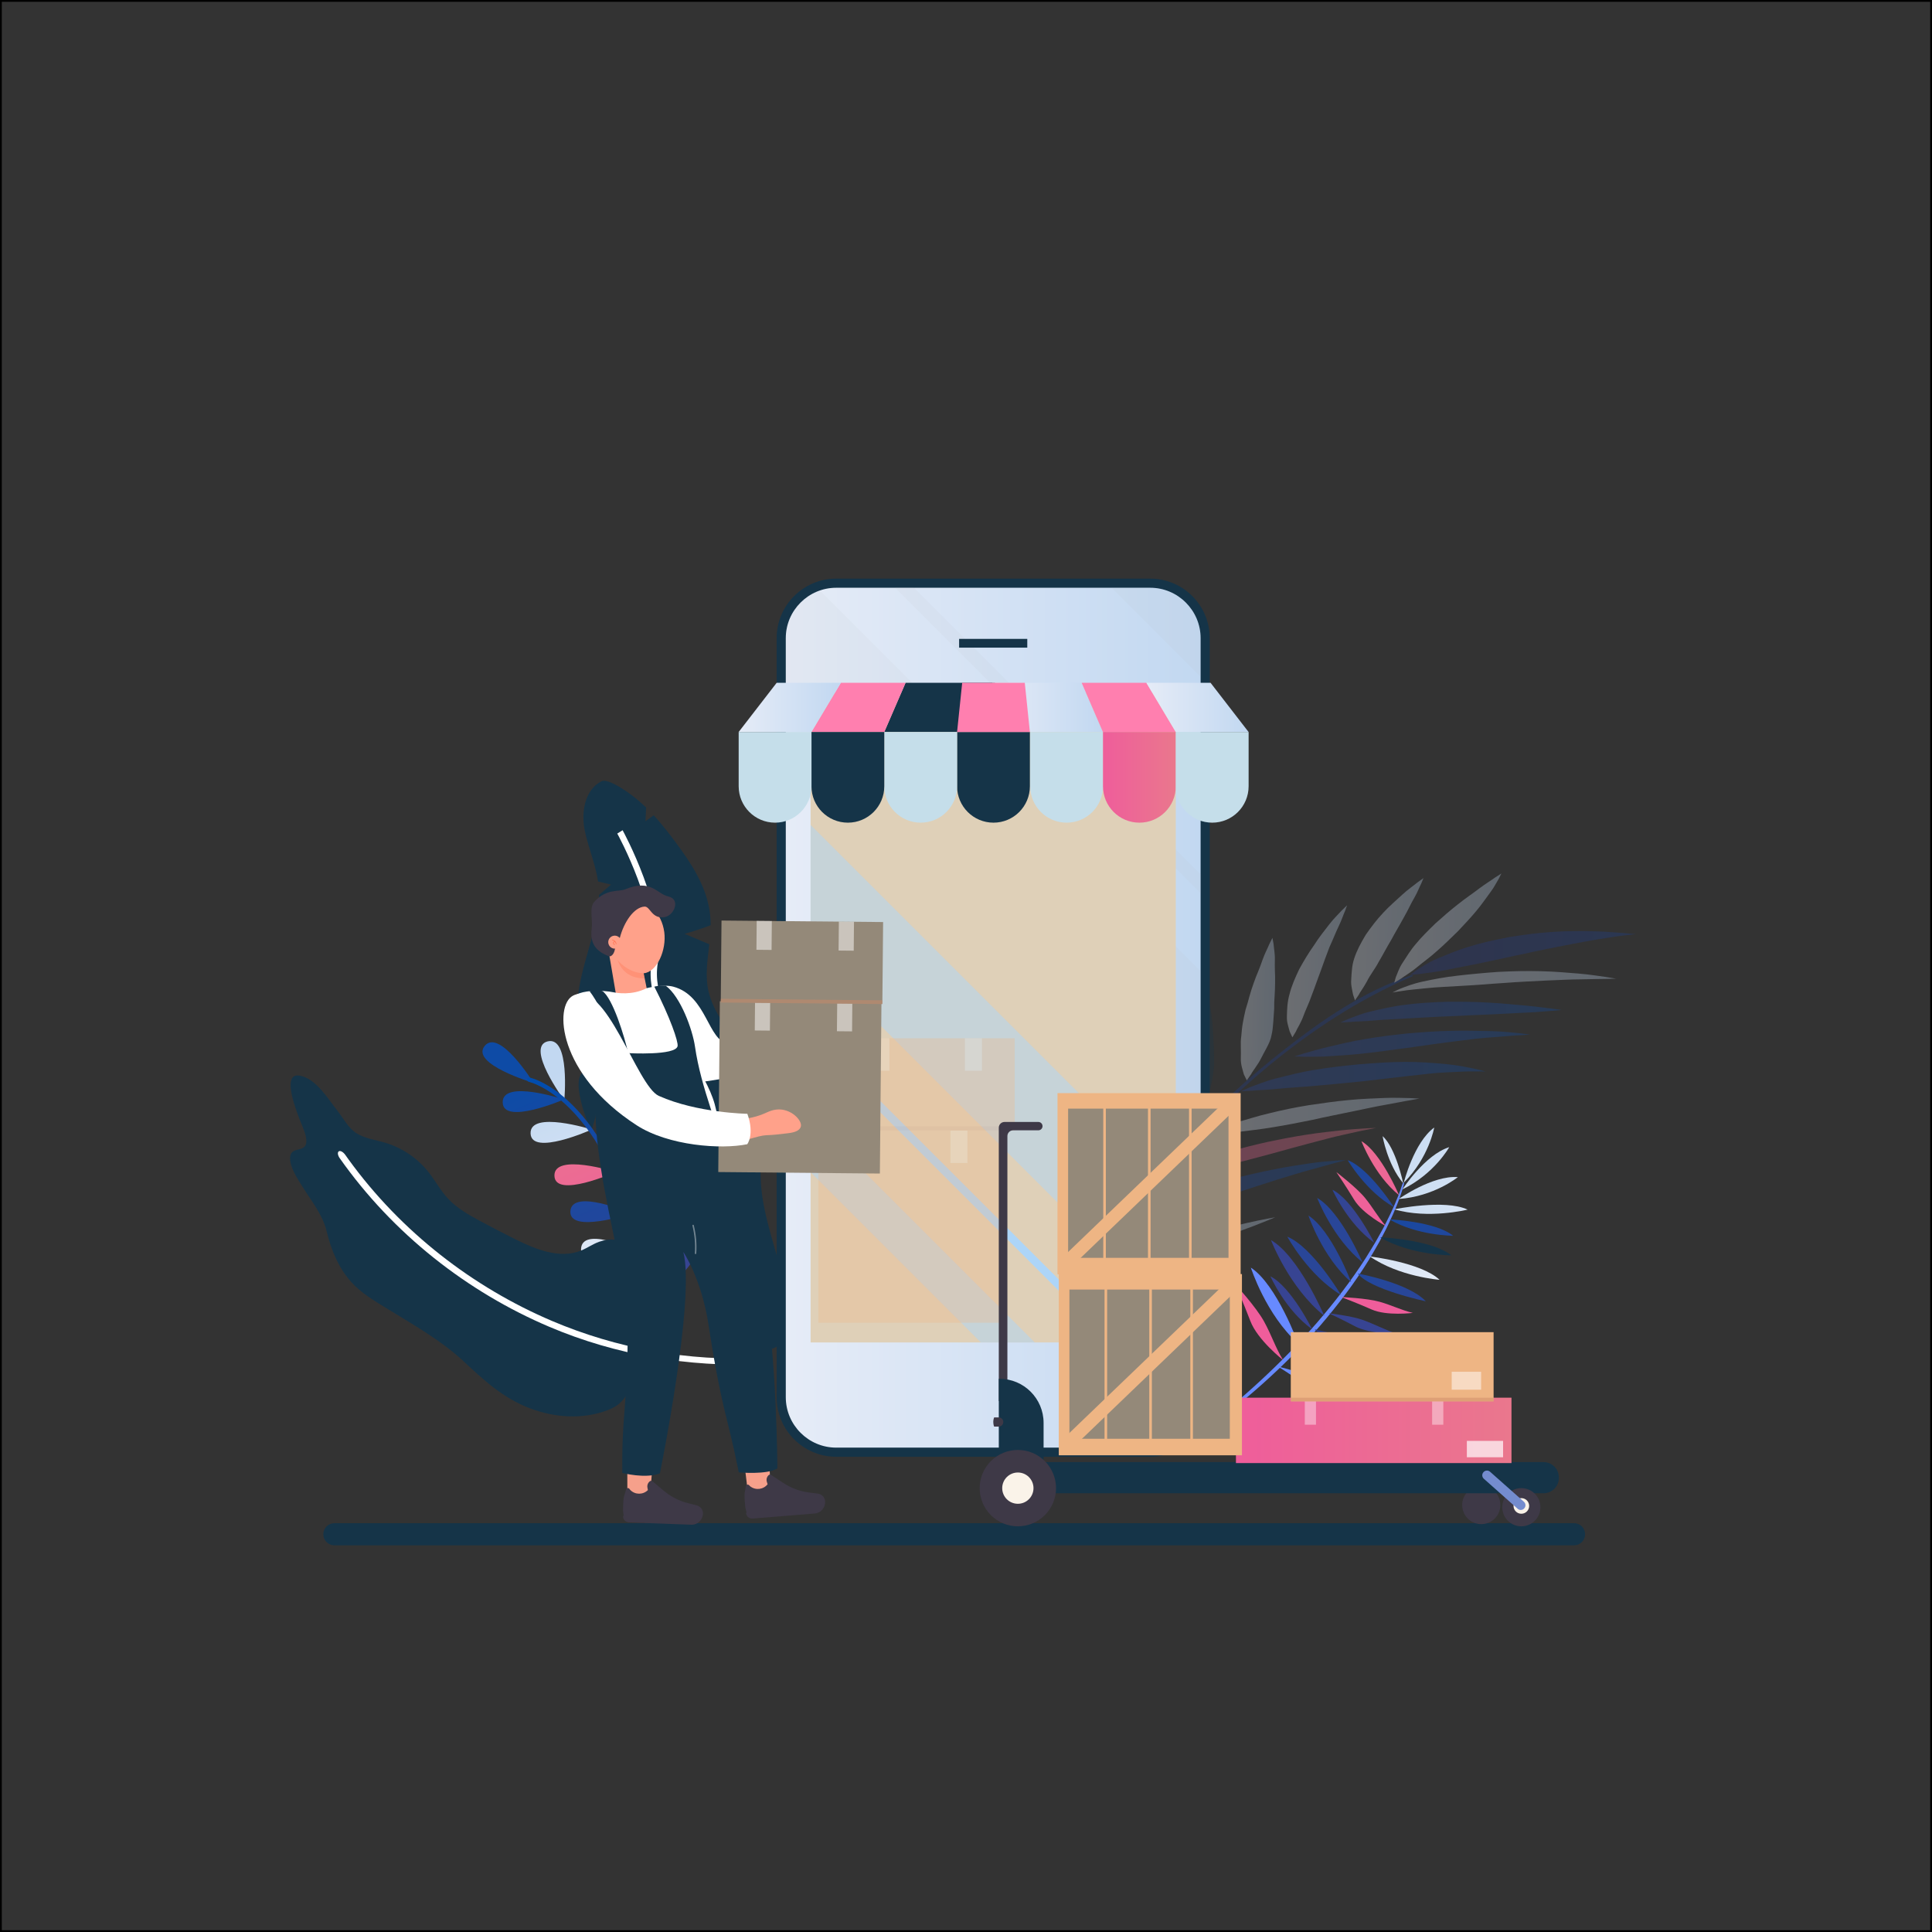 <svg width="1080" height="1080" viewBox="0 0 1080 1080" fill="none" xmlns="http://www.w3.org/2000/svg">
<rect x="0" y="0" width="1080" height="1080" fill="#333333" stroke="none"/>
<g clip-path="url(#clip0_7_2)">
<mask id="mask0_7_2" style="mask-type:luminance" maskUnits="userSpaceOnUse" x="0" y="0" width="1080" height="1080">
<path d="M1080 0H0V1080H1080V0Z" fill="white"/>
</mask>
<g mask="url(#mask0_7_2)">
<g opacity="0.32">
<path d="M788.853 545.18C760.87 554.802 739.043 570.312 718.878 585.993C698.803 601.604 680.201 618.364 664.478 636.235C634.283 670.556 609.706 709.686 589.109 750.408C584.21 760.096 579.265 769.701 575.485 779.562C572.622 787.031 570.113 797.195 563.435 802.574C560.601 804.856 563.594 808.57 566.288 806.113C571.162 801.668 573.486 795.192 575.54 789.22C578.157 781.612 581.081 774.013 584.464 766.493C593.166 747.153 603.338 727.786 614.757 708.644C640.015 666.302 671.281 626.986 709.476 595.598C732.719 576.496 758.72 559.046 789.597 545.725C790.189 545.47 789.466 544.97 788.853 545.18Z" fill="url(#paint0_linear_7_2)"/>
<path d="M914.46 522.208C914.46 522.208 912.391 522.373 908.886 522.817C905.284 523.122 900.449 523.992 894.558 524.895C891.609 525.342 888.482 525.915 885.169 526.514C881.863 527.12 878.429 527.83 874.81 528.483C867.663 529.907 859.962 531.372 852.436 533.096C844.729 534.628 837.214 536.434 829.886 537.922C822.659 539.513 815.527 540.708 809.609 541.98C803.733 543.29 798.069 543.747 794.432 544.381C790.502 544.753 788.271 545.009 788.271 545.009C788.271 545.009 789.595 543.979 791.954 542.204C794.61 540.691 797.953 538.134 803.065 536.043C805.619 534.998 808.324 533.808 811.279 532.64C814.246 531.484 817.433 530.313 820.905 529.28C827.742 527.107 835.616 525.37 843.61 523.837C851.807 522.509 860.151 521.416 868.34 520.919C872.409 520.639 876.438 520.513 880.312 520.491C882.244 520.476 884.128 520.475 885.954 520.483C887.793 520.51 889.573 520.548 891.282 520.593C894.679 520.655 897.885 520.86 900.728 521.069C903.567 521.272 906.042 521.475 908.052 521.61C912.152 521.996 914.46 522.208 914.46 522.208Z" fill="url(#paint1_linear_7_2)"/>
<path d="M903.54 547.117C903.54 547.117 901.547 547.103 898.114 547.209C894.625 547.175 889.755 547.409 883.809 547.455C877.857 547.488 871.057 547.866 863.709 548.162C856.389 548.516 848.56 548.884 840.824 549.489C836.888 549.722 833.12 550.025 829.155 550.332C825.215 550.629 821.363 550.871 817.645 551.072C810.249 551.549 803.327 551.772 797.593 552.388C791.878 552.995 786.95 553.371 783.676 553.968C781.977 554.188 780.658 554.403 779.767 554.569C778.865 554.727 778.387 554.813 778.387 554.813C778.387 554.813 778.759 554.62 779.459 554.261C780.156 553.893 781.205 553.372 782.606 552.749C785.507 551.637 789.695 549.915 795.329 548.705C800.945 547.503 807.57 546.189 814.821 545.398C818.393 544.979 822.099 544.592 825.884 544.249C829.702 543.882 833.598 543.56 837.517 543.293C845.475 542.888 853.508 542.694 861.189 542.907C868.842 543.062 876.177 543.72 882.405 544.225C888.639 544.743 893.995 545.635 897.678 546.126C901.416 546.757 903.54 547.117 903.54 547.117Z" fill="url(#paint2_linear_7_2)"/>
<path d="M872.961 564.591C872.961 564.591 871.062 564.744 867.769 565.069C866.098 565.181 864.06 565.332 861.739 565.525C859.409 565.717 856.767 565.921 853.84 566.014C847.998 566.248 841.23 566.732 833.91 567.041C826.609 567.387 818.799 567.623 811.086 568.067C803.329 568.334 795.679 568.849 788.484 569.216C781.343 569.711 774.532 569.847 768.841 570.397C765.984 570.652 763.325 570.812 760.934 570.922C758.54 571.028 756.431 571.116 754.752 571.303C751.254 571.465 749.262 571.593 749.262 571.593C749.262 571.593 750.885 570.842 753.768 569.568C755.268 569.019 757.066 568.298 759.183 567.54C761.29 566.761 763.736 565.986 766.51 565.353C772.046 564.052 778.527 562.499 785.778 561.637C792.985 560.68 800.851 560.249 808.717 560.001C816.628 559.921 824.535 560.012 832.025 560.461C839.47 560.801 846.569 561.648 852.571 562.1C855.585 562.366 858.371 562.686 860.854 562.993C863.343 563.316 865.525 563.621 867.292 563.786C870.897 564.273 872.961 564.591 872.961 564.591Z" fill="url(#paint3_linear_7_2)"/>
<path d="M855.362 578.339C855.362 578.339 853.268 578.449 849.634 578.712C845.968 578.856 840.848 579.39 834.65 579.818C831.55 580.024 828.222 580.344 824.717 580.715C821.217 581.1 817.557 581.598 813.751 582.057C806.168 583.058 798.048 584.092 789.976 585.324C781.82 586.36 773.714 587.615 765.962 588.491C762.1 588.969 758.333 589.342 754.737 589.629C751.12 589.864 747.724 590.114 744.578 590.336C743.011 590.46 741.504 590.55 740.068 590.619C738.625 590.669 737.247 590.675 735.959 590.689C733.38 590.713 731.146 590.722 729.31 590.739C725.636 590.594 723.534 590.555 723.534 590.555C723.534 590.555 725.478 589.913 728.918 588.852C730.649 588.457 732.706 587.79 735.069 587.113C736.249 586.772 737.508 586.44 738.837 586.097C740.162 585.735 741.561 585.384 743.032 585.067C745.982 584.468 749.127 583.64 752.48 582.893C755.843 582.165 759.401 581.42 763.147 580.839C770.594 579.536 778.722 578.541 786.927 577.683C795.192 576.955 803.539 576.389 811.514 576.236C815.488 576.12 819.384 576.162 823.078 576.206C826.765 576.233 830.266 576.323 833.497 576.4C839.956 576.56 845.489 577.218 849.307 577.56C853.158 578.026 855.362 578.339 855.362 578.339Z" fill="url(#paint4_linear_7_2)"/>
<path d="M830.467 599C830.467 599 829.909 598.986 828.864 598.966C827.821 598.956 826.299 598.902 824.374 598.948C820.527 598.815 815.101 599.184 808.69 599.453C802.263 599.696 794.92 600.645 787.011 601.521C779.12 602.471 770.618 603.376 762.025 604.432C753.355 605.258 744.86 606.185 736.856 606.844C728.886 607.627 721.405 607.923 715.077 608.601C708.751 609.278 703.328 609.336 699.602 609.733C695.803 609.896 693.628 610.036 693.628 610.036C693.628 610.036 695.558 609.15 698.986 607.665C702.49 606.424 707.445 604.295 713.677 602.752C719.908 601.207 727.166 599.259 735.078 598.023C742.955 596.657 751.485 595.779 759.887 594.931C768.36 594.278 776.975 593.612 785.274 593.617C793.55 593.54 801.472 594.206 808.208 594.806C814.959 595.427 820.572 596.685 824.44 597.464C826.375 597.905 827.878 598.329 828.901 598.588C829.923 598.854 830.467 599 830.467 599Z" fill="url(#paint5_linear_7_2)"/>
<path d="M793.508 614.123C793.508 614.123 793.032 614.199 792.143 614.347C791.251 614.489 789.952 614.725 788.309 615.055C784.984 615.544 780.331 616.586 774.698 617.551C769.065 618.503 762.607 619.99 755.642 621.389C748.697 622.864 741.236 624.262 733.857 625.971C726.414 627.486 718.939 628.952 711.855 630.094C704.782 631.315 698.07 631.969 692.384 632.731C690.963 632.928 689.596 633.086 688.294 633.214C686.984 633.316 685.74 633.383 684.572 633.442C682.237 633.564 680.209 633.635 678.544 633.713C675.215 633.663 673.304 633.673 673.304 633.673C673.304 633.673 675.096 632.93 678.266 631.691C679.856 631.219 681.757 630.467 683.939 629.694C685.03 629.309 686.193 628.921 687.42 628.542C688.645 628.134 689.936 627.74 691.292 627.377C696.731 625.96 702.945 623.825 709.779 622.272C716.589 620.576 723.954 619.05 731.448 617.835C738.986 616.739 746.542 615.609 753.766 614.96C760.967 614.223 767.848 614.049 773.709 613.774C779.573 613.526 784.578 613.796 788.033 613.832C789.78 613.932 791.149 614.01 792.079 614.05C793.011 614.095 793.508 614.123 793.508 614.123Z" fill="url(#paint6_linear_7_2)"/>
<path d="M769.143 630.515C769.143 630.515 767.269 630.866 764.02 631.543C760.747 632.124 756.145 633.202 750.628 634.429C745.107 635.633 738.773 637.358 731.986 639.146C725.208 640.97 717.976 642.877 710.785 644.932C703.537 646.815 696.328 648.852 689.477 650.504C682.639 652.221 676.138 653.396 670.625 654.58C669.246 654.877 667.922 655.144 666.651 655.355C665.376 655.551 664.163 655.717 663.022 655.864C661.881 656.007 660.815 656.147 659.826 656.256C658.837 656.36 657.925 656.44 657.111 656.553C653.826 656.776 651.943 656.944 651.943 656.944C651.943 656.944 653.654 656.09 656.69 654.654C658.225 654.061 660.047 653.173 662.158 652.281C663.214 651.833 664.34 651.378 665.534 650.935C666.725 650.476 667.981 650.005 669.306 649.576C674.622 647.905 680.688 645.529 687.399 643.713C694.111 641.788 701.332 639.943 708.633 638.337C715.979 636.785 723.388 635.344 730.443 634.284C737.476 633.158 744.175 632.504 749.886 631.842C755.608 631.224 760.454 630.989 763.816 630.733C767.202 630.568 769.143 630.515 769.143 630.515Z" fill="url(#paint7_linear_7_2)"/>
<path d="M752.389 648.482C752.389 648.482 750.448 648.975 747.094 649.912C743.707 650.728 738.969 652.204 733.241 653.725C727.51 655.234 720.949 657.335 713.894 659.454C706.887 661.718 699.403 664.069 691.959 666.558C684.484 668.887 676.956 671.364 669.938 673.393C662.912 675.554 656.101 677.158 650.25 678.479C644.381 679.846 639.312 680.147 635.885 680.451C634.146 680.468 632.81 680.477 631.903 680.424C631.004 680.389 630.523 680.374 630.523 680.374C630.523 680.374 631.001 680.194 631.898 679.864C632.788 679.555 634.082 679.018 635.686 678.353C638.941 677.218 643.356 674.969 648.734 672.867C654.132 670.716 660.33 667.955 667.29 665.581C674.27 663.106 681.742 660.992 689.34 658.883C696.977 656.955 704.674 655.119 712.017 653.728C719.313 652.198 726.28 651.209 732.232 650.301C738.186 649.403 743.28 649.117 746.801 648.782C750.354 648.561 752.389 648.482 752.389 648.482Z" fill="url(#paint8_linear_7_2)"/>
<path d="M712.88 680.463C712.88 680.463 711.357 681.071 708.726 682.182C707.395 682.698 705.777 683.336 703.936 684.088C702.091 684.837 700.007 685.672 697.699 686.482C693.105 688.165 687.762 690.182 681.995 692.24C676.273 694.439 670.122 696.659 663.951 698.904C660.831 699.905 657.735 701.008 654.645 701.965C653.102 702.451 651.582 702.973 650.054 703.403C648.538 703.874 647.039 704.341 645.559 704.781C639.638 706.569 633.964 707.668 629.123 708.668C626.706 709.201 624.442 709.44 622.43 709.605C620.421 709.788 618.661 709.884 617.225 710.022C614.327 710.039 612.659 710.086 612.659 710.086C612.659 710.086 614.167 709.194 616.838 707.692C618.19 707.102 619.801 706.225 621.652 705.3C622.579 704.841 623.566 704.375 624.612 703.924C625.656 703.464 626.751 702.976 627.911 702.567C632.561 700.944 637.874 698.721 643.717 697.133C645.166 696.676 646.648 696.256 648.155 695.852C649.659 695.442 651.169 694.972 652.704 694.557C655.779 693.745 658.887 692.858 662.019 692.063C668.3 690.513 674.586 688.948 680.544 687.639C686.42 686.077 692.015 684.907 696.761 683.711C699.147 683.161 701.349 682.684 703.31 682.277C705.278 681.893 707.002 681.578 708.401 681.257C711.247 680.732 712.88 680.463 712.88 680.463Z" fill="url(#paint9_linear_7_2)"/>
<path d="M839.322 488.265C839.322 488.265 838.705 489.305 837.833 491.206C837.299 492.121 836.647 493.239 835.907 494.522C835.177 495.81 834.301 497.25 833.146 498.753C830.861 501.767 828.488 505.404 825.354 509.103C822.31 512.833 818.633 516.665 815.029 520.529C811.144 524.289 807.37 528.094 803.394 531.516C799.595 534.999 795.298 538.007 792.047 540.746C788.796 543.485 785.234 545.515 783.148 547.078C780.741 548.545 779.388 549.398 779.388 549.398C779.388 549.398 779.709 548.237 780.282 546.208C781.176 544.273 781.942 541.344 784.068 538.198C786.187 535.049 788.316 531.269 791.575 527.544C794.658 523.764 798.562 519.949 802.458 516.16C806.608 512.458 810.766 508.785 815.03 505.489C819.152 502.148 823.606 499.252 826.963 496.621C830.391 494.017 833.774 492.029 835.8 490.521C838.104 489.106 839.322 488.265 839.322 488.265Z" fill="url(#paint10_linear_7_2)"/>
<path d="M795.753 490.851C795.753 490.851 795.29 491.96 794.489 493.904C793.468 495.791 792.495 498.617 790.637 501.821C788.73 505.014 787.064 508.871 784.752 512.851C782.595 516.866 780.032 521.063 777.768 525.303C775.241 529.487 773.085 533.717 770.745 537.636C768.685 541.59 765.777 545.182 764.226 548.418C763.359 550.025 762.45 551.495 761.594 552.806C760.708 554.115 759.925 555.269 759.473 556.233C758.809 557.191 758.292 557.947 757.94 558.461C757.61 558.981 757.435 559.258 757.435 559.258C757.435 559.258 757.35 558.97 757.189 558.431C757.005 557.887 756.736 557.088 756.39 556.073C756.209 555.061 755.894 553.822 755.663 552.398C755.403 550.972 755.179 549.356 755.348 547.617C755.396 546.743 755.445 545.83 755.498 544.887C755.581 543.943 755.668 542.967 755.757 541.964C755.92 539.949 756.329 537.843 757.055 535.695C758.424 531.393 760.828 526.931 763.465 522.555C766.45 518.24 769.661 514.007 773.259 510.208C776.754 506.391 780.771 503.042 783.88 500.123C787.014 497.208 790.332 494.981 792.293 493.334C794.483 491.746 795.753 490.851 795.753 490.851Z" fill="url(#paint11_linear_7_2)"/>
<path d="M753.036 506.054C753.036 506.054 752.61 507.223 751.879 509.272C750.959 511.287 750.04 514.232 748.39 517.665C746.704 521.094 745.187 525.157 743.181 529.442C741.532 533.765 739.832 538.375 738.191 542.999C736.416 547.586 734.925 552.183 733.226 556.463C731.798 560.758 729.729 564.737 728.518 568.194C728.213 569.058 727.853 569.885 727.466 570.674C727.11 571.463 726.736 572.213 726.356 572.92C725.596 574.336 724.837 575.583 724.438 576.611C723.157 578.693 722.444 579.887 722.444 579.887C722.444 579.887 721.916 578.724 720.978 576.694C720.7 575.665 720.292 574.414 719.94 572.966C719.762 572.242 719.591 571.467 719.477 570.648C719.393 569.831 719.354 568.969 719.388 568.069C719.471 564.469 719.562 560.237 720.851 555.742C721.953 551.241 724.024 546.498 726.272 541.806C728.816 537.14 731.586 532.528 734.616 528.291C737.291 524.011 740.459 520.133 743.006 516.808C745.554 513.482 748.349 510.84 750.04 508.953C751.934 507.103 753.036 506.054 753.036 506.054Z" fill="url(#paint12_linear_7_2)"/>
<path d="M711.296 524.27C711.296 524.27 711.528 525.499 711.93 527.652C712.059 529.814 712.752 532.902 712.656 536.629C712.617 538.492 712.6 540.511 712.679 542.644C712.772 544.778 712.859 547.027 712.786 549.353C712.781 551.678 712.676 554.08 712.531 556.515C712.457 557.732 712.383 558.959 712.312 560.189C712.3 561.416 712.29 562.648 712.281 563.88C712.106 566.337 711.938 568.793 711.781 571.213C711.681 572.42 711.588 573.614 711.453 574.795C711.41 575.151 711.388 575.328 711.346 575.682C711.287 576.069 711.257 576.263 711.197 576.65C711.102 577.295 710.97 577.928 710.812 578.552C710.562 579.804 710.251 581.022 709.758 582.192C709.272 583.369 708.714 584.496 708.153 585.582C707.028 587.755 705.856 589.762 704.957 591.6C703.155 595.266 700.51 598.273 699.387 600.45C698.604 601.538 697.991 602.412 697.608 603.012C697.211 603.615 697.002 603.937 697.002 603.937C697.002 603.937 696.843 603.637 696.543 603.075C696.232 602.51 695.828 601.674 695.329 600.586C694.801 598.408 693.469 595.207 693.631 591.409C693.708 589.516 693.651 587.488 693.622 585.395C693.615 584.362 693.612 583.302 693.607 582.219C693.625 581.149 693.784 580.069 693.907 578.988C694.005 577.89 694.106 576.774 694.211 575.645C694.341 574.428 694.508 573.192 694.727 571.947C695.145 569.456 695.707 566.927 696.289 564.403C696.667 563.138 697.05 561.875 697.438 560.616C697.778 559.361 698.121 558.113 698.465 556.874C699.172 554.4 699.939 551.965 700.797 549.613C701.585 547.262 702.522 544.988 703.417 542.835C704.302 540.683 705.034 538.654 705.684 536.783C706.975 533.041 708.709 529.906 709.573 527.719C710.66 525.522 711.296 524.27 711.296 524.27Z" fill="url(#paint13_linear_7_2)"/>
<path d="M672.347 546.647C672.347 546.647 672.771 547.832 673.505 549.908C674.037 552.02 675.18 555.001 675.81 558.7C676.407 562.4 677.283 566.708 677.661 571.368C678.142 576.016 678.244 580.99 678.566 585.891C678.591 587.119 678.617 588.348 678.647 589.571C678.668 590.299 678.68 590.665 678.702 591.394C678.709 592.046 678.716 592.696 678.724 593.342C678.697 595.931 678.463 598.452 678.071 600.871C677.449 605.694 675.971 610.133 675.359 613.876C674.751 617.597 673.538 620.83 673.306 623.058C672.999 624.207 672.818 625.115 672.713 625.736C672.595 626.364 672.534 626.698 672.534 626.698C672.534 626.698 672.316 626.436 671.904 625.946C671.481 625.455 670.885 624.722 670.206 623.745C669.168 621.734 667.309 618.814 666.736 615.02C666.139 611.25 665.371 606.858 665.413 602.212C665.332 599.902 665.375 597.535 665.344 595.191C665.314 593.981 665.284 592.763 665.258 591.538C665.251 590.269 665.247 588.996 665.244 587.722C665.582 582.587 666.099 577.475 666.989 572.663C667.779 567.864 669.016 563.345 669.696 559.516C670.412 555.686 671.397 552.426 671.675 550.196C672.155 547.935 672.347 546.647 672.347 546.647Z" fill="#153448"/>
<path d="M643.441 577.358C643.441 577.358 643.33 577.684 643.125 578.298C642.952 578.912 642.563 579.797 642.352 580.921C641.637 583.17 641.518 586.31 641.279 590.002C641.018 593.713 641.58 597.903 642.06 602.369C642.642 606.82 643.28 611.557 644.254 616.207C644.978 620.898 646.033 625.581 646.856 629.841C647.831 633.877 648.861 637.93 650.049 641.38C651.281 644.812 651.379 648.136 651.644 650.316C651.634 651.467 651.618 652.361 651.578 652.978C651.547 653.588 651.531 653.913 651.531 653.913C651.531 653.913 651.316 653.668 650.908 653.21C650.511 652.75 649.885 652.097 649.079 651.289C647.725 649.557 645.145 647.453 642.919 644.462C640.721 641.467 637.578 638.071 635.852 633.443C634.076 629.021 633.154 624.176 632.438 619.208C631.993 614.186 631.86 609.084 632.488 604.161C633.008 599.258 634.445 594.541 635.752 590.547C637.169 586.523 639.343 583.167 640.748 580.887C641.497 579.744 642.288 578.865 642.725 578.268C643.191 577.674 643.441 577.358 643.441 577.358Z" fill="url(#paint14_linear_7_2)"/>
<path d="M603.223 613.903C603.223 613.903 603.258 615.09 603.336 617.162C603.317 619.241 603.693 622.115 604.013 625.546C604.055 627.292 604.594 629.061 604.981 630.958C605.514 632.818 606.024 634.784 606.649 636.773C607.871 640.765 609.414 644.896 611.153 648.904C612.818 652.939 614.76 656.813 616.549 660.435C618.48 663.972 619.937 667.487 621.747 670.203C622.203 670.877 622.591 671.56 622.931 672.237C623.265 672.919 623.661 673.504 623.963 674.121C624.609 675.317 625.065 676.49 625.676 677.27C626.597 679.094 627.221 680.146 627.221 680.146C627.221 680.146 625.899 679.749 623.559 679.09C622.417 678.7 621.153 678.115 619.686 677.412C618.972 677.049 618.152 676.691 617.443 676.202C616.728 675.717 616.005 675.178 615.297 674.58C613.816 673.421 612.444 672.024 610.907 670.569C610.134 669.844 609.514 669.003 608.82 668.17C608.167 667.317 607.418 666.48 606.89 665.515C604.375 661.842 602.663 657.447 601.215 652.994C600.118 648.393 599.255 643.733 599.214 639.149C599.091 636.892 599.272 634.627 599.394 632.512C599.651 630.355 599.802 628.358 600.014 626.499C600.359 622.8 601.385 619.587 601.977 617.392C602.758 615.172 603.223 613.903 603.223 613.903Z" fill="url(#paint15_linear_7_2)"/>
<path d="M574.727 646.76C574.727 646.76 575.788 647.353 577.786 648.348C578.739 648.882 579.871 649.555 581.162 650.357C581.832 650.742 582.466 651.21 583.156 651.693C583.794 652.209 584.43 652.776 585.067 653.39C587.667 655.811 590.529 658.783 593.204 662.197C595.89 665.597 598.203 669.484 600.52 673.298C602.566 677.234 604.695 681.042 606.304 684.76C606.77 685.652 607.197 686.538 607.569 687.439C607.932 688.341 608.288 689.223 608.636 690.083C608.971 690.952 609.297 691.797 609.614 692.615C609.94 693.429 610.313 694.172 610.669 694.899C611.036 695.614 611.307 696.362 611.573 697.068C611.858 697.759 612.091 698.447 612.298 699.112C612.498 699.789 612.686 700.423 612.86 701.009C613.049 701.589 613.27 702.09 613.483 702.537C613.992 704.603 614.389 705.779 614.389 705.779C614.389 705.779 613.103 705.372 610.828 704.693C610.338 704.446 609.735 704.215 609.111 703.934C608.502 703.635 607.841 703.312 607.134 702.97C606.433 702.615 605.699 702.22 604.962 701.77C604.244 701.308 603.575 700.76 602.904 700.161C600.178 697.798 596.992 694.989 594.601 691.368C592.077 687.848 590.131 683.724 588.251 679.656C586.635 675.456 585.044 671.313 583.756 667.344C583.034 665.411 582.471 663.449 581.779 661.691C581.118 659.912 580.506 658.205 579.725 656.767C579.355 656.034 579.041 655.302 578.743 654.601C578.415 653.923 578.081 653.29 577.84 652.642C577.336 651.359 576.858 650.247 576.28 649.461C575.351 647.719 574.727 646.76 574.727 646.76Z" fill="url(#paint16_linear_7_2)"/>
</g>
<path d="M389.868 701.196C399.53 711.895 407.441 724.012 413.722 736.98C415.507 740.659 417.544 744.17 419.897 747.365C422.391 750.747 425.698 754.256 429.887 754.193C436.295 754.104 439.325 746.223 439.731 739.836C441.514 712.018 426.223 686.811 425.256 659.296C425.107 655.061 425.16 650.741 425.273 646.366L413.05 635.295L425.493 638.443C425.961 620.992 425.876 603.308 416.015 588.414L405.94 596.295C405.94 596.295 410.05 590.316 413.741 585.134C406.752 575.328 398.678 565.765 396.02 553.971C394.1 545.419 395.506 536.648 396.5 527.855L382.709 522.025C382.709 522.025 390.704 519.774 397.258 517.184C397.264 516.232 397.242 515.274 397.199 514.321C396.482 499.46 389.105 486.691 380.642 474.914C375.921 468.341 370.956 461.748 365.401 455.749C362.926 457.573 360.815 459.101 360.815 459.101L361.2 451.44C358.015 448.361 354.637 445.503 351.003 442.964C348.488 441.2 339.51 435.097 336.235 436.744C326.782 441.509 324.697 454.361 326.968 464.696C329.118 474.483 332.879 483.215 334.317 492.754L341.559 494.49L334.89 500.235C334.897 501.011 334.879 501.787 334.837 502.578C333.882 520.735 324.291 540.666 322.94 558.706C331.228 556.022 339.422 553.994 339.422 553.994L323.959 572.754C326.043 580.93 331.166 588.421 341.284 594.803C344.565 596.874 347.901 598.728 351.107 600.706L353.987 593.841L355.051 603.315C358.989 606.086 362.548 609.32 365.3 613.744C373.416 626.804 372.412 642.839 373.157 658.272C376.596 661.082 379.609 663.556 379.609 663.556L373.789 666.597C374.226 670.459 374.912 674.24 376.018 677.881C378.69 686.65 383.697 694.364 389.868 701.196Z" fill="#153448"/>
<path d="M420.125 709.649C402.781 676.856 402.398 657.772 402.06 640.936C401.897 632.866 401.744 625.243 399.533 617.266C397.025 608.223 391.28 598.834 385.197 588.893C375.181 572.521 364.825 555.591 367.706 538.393C372.62 509.064 348.289 464.502 348.035 464.099L345.061 465.972L346.549 465.036L345.058 465.966C345.303 466.368 368.988 509.469 364.239 537.812C361.14 556.306 371.847 573.805 382.2 590.727C388.149 600.452 393.77 609.637 396.146 618.205C398.24 625.756 398.381 632.823 398.545 641.006C398.874 657.382 399.283 677.761 417.018 711.293L420.125 709.649Z" fill="white"/>
<path d="M297.842 605.222C297.842 605.222 262.744 594.762 270.941 584.685C279.138 574.609 298.116 605.147 298.116 605.147" fill="url(#paint17_linear_7_2)"/>
<path d="M314.825 614.768C314.825 614.768 281.167 629.203 281.012 616.215C280.856 603.227 314.988 614.534 314.988 614.534" fill="url(#paint18_linear_7_2)"/>
<path d="M330.378 631.576C330.378 631.576 296.953 646.541 296.593 633.557C296.233 620.573 330.538 631.34 330.538 631.34" fill="url(#paint19_linear_7_2)"/>
<path d="M343.719 655.326C343.719 655.326 310.271 670.243 309.93 657.258C309.588 644.274 343.877 655.091 343.877 655.091" fill="url(#paint20_linear_7_2)"/>
<path d="M352.668 678.46C352.668 678.46 317.89 689.936 318.856 676.983C319.822 664.03 352.85 678.24 352.85 678.24" fill="url(#paint21_linear_7_2)"/>
<path d="M358.548 700.717C358.548 700.717 323.241 710.449 324.851 697.56C326.461 684.671 358.74 700.508 358.74 700.508" fill="url(#paint22_linear_7_2)"/>
<path d="M363.343 724.094C363.343 724.094 328.036 733.826 329.646 720.937C331.256 708.048 363.536 723.885 363.536 723.885" fill="url(#paint23_linear_7_2)"/>
<path d="M315.201 614.744C315.201 614.744 293.528 585.223 306.144 582.134C318.76 579.046 315.465 614.849 315.465 614.849" fill="url(#paint24_linear_7_2)"/>
<path d="M330.306 632.273C330.306 632.273 315.877 598.614 328.865 598.461C341.853 598.308 330.54 632.436 330.54 632.436" fill="#153448"/>
<path d="M343.836 655.851C343.836 655.851 337.849 619.721 350.498 622.669C363.148 625.618 344.024 656.065 344.024 656.065" fill="url(#paint25_linear_7_2)"/>
<path d="M352.88 679.161C352.88 679.161 352.324 642.542 364.396 647.336C376.468 652.13 353.034 679.4 353.034 679.4" fill="url(#paint26_linear_7_2)"/>
<path d="M358.146 700.755C358.146 700.755 370.05 666.12 379.778 674.727C389.506 683.333 358.21 701.031 358.21 701.031" fill="url(#paint27_linear_7_2)"/>
<path d="M363.946 724.176C363.946 724.176 375.85 689.542 385.578 698.148C395.307 706.755 364.01 724.453 364.01 724.453" fill="url(#paint28_linear_7_2)"/>
<path d="M365.814 741.626C365.238 741.6 364.746 741.161 364.672 740.568C356.607 676.195 338.224 642.672 324.222 625.885C309.113 607.773 295.745 604.759 295.612 604.731C294.961 604.592 294.543 603.954 294.68 603.302C294.816 602.649 295.462 602.229 296.105 602.368C296.677 602.487 310.265 605.489 325.89 624.117C340.17 641.138 358.904 675.107 367.067 740.27C367.15 740.932 366.682 741.535 366.021 741.617C365.951 741.627 365.882 741.629 365.814 741.626Z" fill="url(#paint29_linear_7_2)"/>
<path d="M248.064 751.834C251.903 754.671 255.571 757.643 258.947 760.789C270.494 771.551 281.301 781.666 296.576 787.38C310.256 792.499 325.781 793.542 339.443 788.372C344.033 786.635 346.658 784.793 349.535 780.895C350.806 779.171 352.041 777.433 353.273 775.71C354.112 772.558 355.254 769.401 356.513 766.226C357.142 764.638 357.96 762.968 358.469 761.437C359.641 757.904 360.859 753.748 362.307 749.97C363.031 748.081 363.824 746.155 364.436 744.258C369.986 727.036 360.277 685.143 334.909 694.169C331.424 695.409 328.361 697.615 324.942 699.025C312.949 703.971 299.418 698.412 287.81 692.617C281.28 689.357 274.801 685.996 268.373 682.538C261.945 679.079 255.454 675.432 250.483 670.086C246.23 665.512 243.279 659.89 239.379 655.011C233.205 647.289 224.615 641.525 215.128 638.741C209.739 637.16 203.578 636.42 198.828 633.213C194.649 630.393 191.9 625.068 188.763 621.106C183.472 614.425 176.741 602.908 167.539 601.293C158.694 599.74 163.221 614.724 167.395 625.456C169.113 629.872 171.357 634.432 171.259 638.084C171.076 644.93 162.211 640.184 162.163 647.428C162.126 652.822 166.419 659.081 169.142 663.454C174.166 671.521 180.364 678.975 182.632 688.406C185.083 698.601 189.209 708.73 196.403 716.714C201.921 722.836 209.162 727.077 216.184 731.394C226.545 737.765 237.907 744.329 248.064 751.834Z" fill="#153448"/>
<path d="M193.014 645.58C193.015 645.582 193.645 646.492 194.877 648.191C224.232 688.671 264.417 719.634 308.61 738.429C344.522 753.702 384.696 761.218 425.351 759.041C427.409 758.931 429.191 759.618 429.328 760.608C429.466 761.596 427.852 762.551 425.799 762.631C384.539 764.23 344.425 757.555 307.125 741.717C261.307 722.263 219.679 689.749 189.885 647.404C188.751 645.793 188.557 644.069 189.427 643.576C190.298 643.084 191.893 643.988 193.014 645.58Z" fill="white"/>
<path d="M670.214 801.949C694.981 784.299 718.013 763.975 738.082 740.946C748.013 729.357 757.29 717.165 765.292 704.148C767.209 700.844 769.215 697.595 771.044 694.244C772.787 690.846 774.704 687.542 776.26 684.052C779.584 677.184 782.507 670.107 784.637 662.763C785.262 660.463 784.463 660.221 783.765 662.504C781.43 669.693 778.329 676.647 774.863 683.377C773.236 686.799 771.253 690.04 769.458 693.372C767.574 696.658 765.52 699.847 763.566 703.09C755.407 715.869 746.095 727.871 736.225 739.364C716.279 762.199 693.748 782.725 669.651 801.19C667.659 802.781 668.278 803.388 670.214 801.949Z" fill="url(#paint30_linear_7_2)"/>
<path d="M781.888 670.241C781.888 670.241 800.851 656.878 814.947 658.021C814.947 658.021 801.748 668.824 781.888 670.241Z" fill="url(#paint31_linear_7_2)"/>
<path d="M783.961 664.875C783.961 664.875 796.617 645.434 810.132 641.268C810.132 641.268 801.879 656.196 783.961 664.875Z" fill="url(#paint32_linear_7_2)"/>
<path d="M784.724 661.138C784.724 661.138 790.338 638.63 801.752 630.281C801.752 630.281 798.825 647.084 784.724 661.138Z" fill="url(#paint33_linear_7_2)"/>
<path d="M779.377 676.01C779.377 676.01 807.62 670.158 820.416 676.178C820.416 676.178 798.469 681.657 779.377 676.01Z" fill="url(#paint34_linear_7_2)"/>
<path d="M784.397 661.446C784.397 661.446 780.308 641.668 772.883 635.117C772.883 635.117 775.461 650.745 784.397 661.446Z" fill="url(#paint35_linear_7_2)"/>
<path d="M765.801 702.374C765.801 702.374 794.454 705.683 804.714 715.416C804.714 715.416 782.156 713.729 765.801 702.374Z" fill="url(#paint36_linear_7_2)"/>
<path d="M759.012 711.908C759.012 711.908 787.393 717.048 797.007 727.419C797.007 727.419 765.799 720.878 759.012 711.908Z" fill="url(#paint37_linear_7_2)"/>
<path d="M734.999 743.148C734.999 743.148 764.368 748.702 774.248 759.525C774.248 759.525 741.96 752.498 734.999 743.148Z" fill="url(#paint38_linear_7_2)"/>
<path d="M724.99 753.211C724.99 753.211 754.141 759.813 763.626 770.985C763.626 770.985 731.61 762.804 724.99 753.211Z" fill="#153448"/>
<path d="M771.505 691.688C771.505 691.688 800.325 692.822 811.292 701.752C811.292 701.752 788.67 701.774 771.505 691.688Z" fill="#153448"/>
<path d="M776.677 681.621C776.677 681.621 802.503 682.753 812.297 690.8C812.297 690.8 792.022 690.731 776.677 681.621Z" fill="url(#paint39_linear_7_2)"/>
<path d="M779.193 674.772C779.193 674.772 765.264 652.992 753.391 648.553C753.391 648.553 763.618 666.062 779.193 674.772Z" fill="url(#paint40_linear_7_2)"/>
<path d="M755.344 716.774C755.344 716.774 744.319 687.673 731.429 679.508C731.429 679.508 739.149 702.662 755.344 716.774Z" fill="url(#paint41_linear_7_2)"/>
<path d="M749.617 723.878C749.617 723.878 733.724 697.122 719.616 691.31C719.616 691.31 731.224 712.78 749.617 723.878Z" fill="url(#paint42_linear_7_2)"/>
<path d="M725.769 751.153C725.769 751.153 713.709 718.042 699.234 708.611C699.234 708.611 707.637 734.939 725.769 751.153Z" fill="url(#paint43_linear_7_2)"/>
<path d="M761.655 705.65C761.655 705.65 749.468 677.217 736.319 669.657C736.319 669.657 744.97 692.323 761.655 705.65Z" fill="url(#paint44_linear_7_2)"/>
<path d="M740.311 735.589C740.311 735.589 725.966 702.119 710.487 693.218C710.487 693.218 720.671 719.901 740.311 735.589Z" fill="url(#paint45_linear_7_2)"/>
<path d="M768.16 694.653C768.16 694.653 756.422 670.924 744.833 665.075C744.833 665.075 753.281 684.042 768.16 694.653Z" fill="url(#paint46_linear_7_2)"/>
<path d="M733.48 743.045C733.48 743.045 721.741 719.316 710.152 713.467C710.152 713.467 718.6 732.434 733.48 743.045Z" fill="url(#paint47_linear_7_2)"/>
<path d="M782.065 668.125C782.065 668.125 772.01 644.308 761.056 637.93C761.056 637.93 768.183 656.912 782.065 668.125Z" fill="url(#paint48_linear_7_2)"/>
<path d="M749.792 725.072C749.792 725.072 763.938 725.653 771.115 727.674C778.112 729.644 783.27 732.367 789.786 733.915C789.786 733.915 775.237 735.769 766.718 731.997C758.199 728.225 749.792 725.072 749.792 725.072Z" fill="url(#paint49_linear_7_2)"/>
<path d="M747.026 655.213C747.026 655.213 758.283 663.8 763.003 669.57C767.607 675.197 770.271 680.385 774.722 685.39C774.722 685.39 761.74 678.567 756.923 670.592C752.106 662.617 747.026 655.213 747.026 655.213Z" fill="url(#paint50_linear_7_2)"/>
<path d="M690.37 717.689C690.37 717.689 702.084 730.538 706.52 738.547C710.845 746.357 712.925 753.21 717.203 760.234C717.203 760.234 703.016 749.139 698.949 738.445C694.881 727.751 690.37 717.689 690.37 717.689Z" fill="url(#paint51_linear_7_2)"/>
<path d="M742.761 734.118C742.761 734.118 755.527 735.574 761.889 737.874C768.093 740.117 776.166 744.202 781.962 746.031C781.962 746.031 765.088 745.472 757.626 741.498C750.163 737.526 742.761 734.118 742.761 734.118Z" fill="url(#paint52_linear_7_2)"/>
<path d="M714.341 763.876C714.341 763.876 726.911 766.908 732.983 769.993C738.902 773.002 746.462 778.08 752.025 780.625C752.025 780.625 735.239 777.978 728.276 773.087C721.313 768.195 714.341 763.876 714.341 763.876Z" fill="#678AFF"/>
<path d="M879.895 863.855H186.927C183.507 863.855 180.735 861.083 180.735 857.663C180.735 854.243 183.507 851.471 186.927 851.471H879.895C883.315 851.471 886.087 854.243 886.087 857.663C886.087 861.083 883.315 863.855 879.895 863.855Z" fill="#153448"/>
<path d="M467.429 323.456C449.082 323.456 434.155 338.383 434.155 356.73V781.063C434.155 799.41 449.082 814.336 467.429 814.336H642.982C661.329 814.336 676.255 799.41 676.255 781.063V356.73C676.255 338.383 661.329 323.456 642.982 323.456H467.429Z" fill="#153448"/>
<path d="M467.429 809.232H642.981C658.474 809.232 671.15 796.556 671.15 781.063V356.729C671.15 341.236 658.474 328.56 642.981 328.56H467.429C451.936 328.56 439.26 341.236 439.26 356.729V781.063C439.26 796.556 451.936 809.232 467.429 809.232Z" fill="url(#paint53_linear_7_2)"/>
<g opacity="0.08">
<path d="M671.15 378.2V356.729C671.15 341.236 658.474 328.56 642.981 328.56H621.51L671.15 378.2Z" fill="#B3B3B3"/>
</g>
<g opacity="0.08">
<path d="M629.544 447.178C590.264 407.898 550.983 368.618 511.703 329.338C511.45 329.085 511.213 328.824 510.983 328.56H500.474L671.15 499.236V488.784L629.544 447.178Z" fill="#B3B3B3"/>
</g>
<g opacity="0.08">
<path d="M671.15 664.554V542.906L621.139 492.896C566.869 438.626 512.599 384.356 458.329 330.086C447.268 333.893 439.26 344.418 439.26 356.729V432.664L671.15 664.554Z" fill="#B3B3B3"/>
</g>
<path d="M657.275 387.351V750.441H453.135V387.351H657.275Z" fill="#DFD0B8"/>
<g style="mix-blend-mode:multiply" opacity="0.5">
<path d="M510.842 591.887C548.962 630.007 587.082 668.128 625.202 706.248C635.893 716.939 646.584 727.629 657.275 738.32V665.271L645.615 653.612C614.961 622.958 584.307 592.304 553.653 561.65L453.135 461.132V534.181L510.842 591.887Z" fill="#ADD5F8"/>
</g>
<path d="M508.937 638.605C545.945 675.613 582.952 712.62 619.96 749.628L620.774 750.441H627.086L453.136 576.491V582.803L508.937 638.605Z" fill="#ADD5F8"/>
<g style="mix-blend-mode:multiply" opacity="0.5">
<path d="M454.312 656.437L548.316 750.441H578.463C564.429 736.407 550.396 722.374 536.362 708.34C508.62 680.598 480.877 652.855 453.135 625.113V655.393C453.546 655.718 453.94 656.065 454.312 656.437Z" fill="#ADD5F8"/>
</g>
<path d="M574.257 357.139V362.038H536.153V357.139H574.257Z" fill="#153448"/>
<g opacity="0.31">
<path d="M559.142 631.95V739.432H457.457V631.95H559.142Z" fill="#EEB584"/>
<g opacity="0.5">
<path d="M540.82 631.949V650.14H531.295V631.949H540.82Z" fill="white"/>
</g>
<g opacity="0.5">
<path d="M489.123 631.949V650.14H479.598V631.949H489.123Z" fill="white"/>
</g>
</g>
<path d="M452.998 575.818C455.553 576.219 457.212 579.021 457.357 582.787C457.621 589.64 453.546 593.106 450.352 592.65C447.683 592.27 445.712 587.848 445.986 584.204C446.309 579.878 449.894 575.33 452.998 575.818Z" fill="#FFA18A"/>
<g opacity="0.31">
<path d="M567.227 580.361V631.95H465.542V580.361H567.227Z" fill="#EEB584"/>
<g opacity="0.5">
<path d="M548.906 580.359V598.55H539.381V580.359H548.906Z" fill="white"/>
</g>
<g opacity="0.5">
<path d="M497.209 580.359V598.55H487.684V580.359H497.209Z" fill="white"/>
</g>
<g opacity="0.48">
<path d="M567.227 629.612V631.949H465.542V629.612H567.227Z" fill="#CD8967"/>
</g>
</g>
<path d="M580.449 627.182H563.14H561.539C559.768 627.182 558.332 628.618 558.332 630.389V783.23H563.14V635.055C563.14 633.284 564.575 631.849 566.346 631.849H580.449C581.738 631.849 582.782 630.804 582.782 629.515C582.782 628.226 581.738 627.182 580.449 627.182Z" fill="#3E3947"/>
<path d="M583.373 826.03H558.333V770.756H558.722C572.337 770.756 583.373 781.793 583.373 795.408V826.03Z" fill="#153448"/>
<path d="M836.883 847.291C833.589 852.178 826.957 853.469 822.071 850.175C817.185 846.881 815.895 840.25 819.189 835.363C822.483 830.476 829.115 829.185 834.001 832.479C838.887 835.773 840.177 842.404 836.883 847.291Z" fill="#3E3947"/>
<path d="M862.853 834.733H569.039C564.307 834.733 560.471 830.897 560.471 826.165V825.895C560.471 821.163 564.307 817.327 569.039 817.327H862.853C867.585 817.327 871.421 821.163 871.421 825.895V826.165C871.421 830.897 867.585 834.733 862.853 834.733Z" fill="#153448"/>
<path d="M586.685 843.805C580.096 853.579 566.831 856.162 557.058 849.574C547.285 842.986 544.704 829.721 551.293 819.947C557.882 810.173 571.147 807.59 580.92 814.178C590.693 820.766 593.274 834.031 586.685 843.805Z" fill="#3E3947"/>
<path d="M568.987 823.139C573.816 823.139 577.73 827.053 577.73 831.882C577.73 836.711 573.816 840.625 568.987 840.625C564.158 840.625 560.244 836.711 560.244 831.882C560.244 827.053 564.158 823.139 568.987 823.139Z" fill="#FAF3E9"/>
<path d="M859.288 848.513C855.994 853.4 849.362 854.691 844.476 851.397C839.59 848.103 838.3 841.472 841.594 836.585C844.888 831.698 851.52 830.407 856.406 833.701C861.292 836.995 862.582 843.626 859.288 848.513Z" fill="#3E3947"/>
<path d="M850.441 837.455C852.855 837.455 854.812 839.412 854.812 841.826C854.812 844.24 852.855 846.197 850.441 846.197C848.027 846.197 846.07 844.24 846.07 841.826C846.07 839.412 848.027 837.455 850.441 837.455Z" fill="#FAF3E9"/>
<path d="M852.095 843.148L852.041 843.209C851.094 844.276 849.461 844.374 848.394 843.427L829.464 826.628C828.397 825.681 828.3 824.049 829.247 822.982L829.301 822.921C830.248 821.854 831.881 821.756 832.948 822.703L851.878 839.501C852.945 840.448 853.042 842.081 852.095 843.148Z" fill="#748CCF"/>
<path d="M558.289 797.477H555.721C555.721 797.477 555.25 796.503 555.25 794.778C555.25 793.507 555.721 792.343 555.721 792.343H558.289C559.707 792.343 560.856 793.492 560.856 794.91C560.856 796.328 559.707 797.477 558.289 797.477Z" fill="#3E3947"/>
<path d="M844.928 781.317V817.873H690.903V781.317H844.928Z" fill="url(#paint54_linear_7_2)"/>
<g opacity="0.4">
<path d="M735.645 781.317V796.422H729.39V781.317H735.645Z" fill="white"/>
</g>
<g opacity="0.4">
<path d="M806.821 781.317V796.422H800.566V781.317H806.821Z" fill="white"/>
</g>
<g opacity="0.7">
<path d="M840.236 805.462V814.616H819.982V805.462H840.236Z" fill="white"/>
</g>
<path d="M694.253 712.211V813.519H591.871V712.211H694.253Z" fill="#EEB584"/>
<path d="M687.466 720.867V804.276H597.811V720.867H687.466Z" fill="#948979"/>
<path d="M618.901 719.62V806.347H617.451V719.62H618.901Z" fill="#EEB584"/>
<path d="M643.905 719.208V805.935H642.454V719.208H643.905Z" fill="#EEB584"/>
<path d="M666.846 719.208V805.935H665.395V719.208H666.846Z" fill="#EEB584"/>
<path d="M597.86 810.984L594.8 803.914L687.918 714.488L690.978 721.558L597.86 810.984Z" fill="#EEB584"/>
<path d="M693.53 611.071V712.379H591.148V611.071H693.53Z" fill="#EEB584"/>
<path d="M686.742 619.729V703.138H597.087V619.729H686.742Z" fill="#948979"/>
<path d="M618.178 618.481V705.208H616.728V618.481H618.178Z" fill="#EEB584"/>
<path d="M643.181 618.07V704.797H641.73V618.07H643.181Z" fill="#EEB584"/>
<path d="M666.122 618.07V704.797H664.672V618.07H666.122Z" fill="#EEB584"/>
<path d="M597.136 709.844L594.076 702.774L687.194 613.348L690.254 620.418L597.136 709.844Z" fill="#EEB584"/>
<path d="M834.927 744.691V783.398H721.556V744.691H834.927Z" fill="#EEB584"/>
<g opacity="0.48">
<path d="M834.927 781.336V783.397H721.556V781.336H834.927Z" fill="#CD8967"/>
</g>
<g opacity="0.5">
<path d="M827.96 766.822V776.842H811.508V766.822H827.96Z" fill="white"/>
</g>
<path d="M555.364 459.875C544.126 459.875 535.015 450.764 535.015 439.526V409.181H575.713V439.526C575.713 450.764 566.602 459.875 555.364 459.875Z" fill="#153448"/>
<path d="M535.015 409.181H494.318L506.218 381.693H556.256L535.015 409.181Z" fill="#153448"/>
<path d="M514.666 459.875C503.428 459.875 494.317 450.764 494.317 439.526V409.181H535.015V439.526C535.015 450.764 525.904 459.875 514.666 459.875Z" fill="#C5DEEA"/>
<path d="M494.318 409.181H453.62L470.042 381.693H506.218L494.318 409.181Z" fill="#FF7FAF"/>
<path d="M473.969 459.875C462.731 459.875 453.62 450.764 453.62 439.526V409.181H494.318V439.526C494.318 450.764 485.207 459.875 473.969 459.875Z" fill="#153448"/>
<path d="M453.62 409.181H412.922L434.164 381.693H470.042L453.62 409.181Z" fill="url(#paint55_linear_7_2)"/>
<path d="M575.861 409.181H616.558L604.658 381.693H554.62L575.861 409.181Z" fill="url(#paint56_linear_7_2)"/>
<path d="M616.558 409.181H657.256L640.834 381.693H604.658L616.558 409.181Z" fill="#FF7FAF"/>
<path d="M657.256 409.181H697.954L676.712 381.693H640.834L657.256 409.181Z" fill="url(#paint57_linear_7_2)"/>
<path d="M433.272 459.875C422.034 459.875 412.923 450.764 412.923 439.526V409.181H453.621V439.526C453.621 450.764 444.51 459.875 433.272 459.875Z" fill="#C5DEEA"/>
<path d="M596.24 459.875C607.478 459.875 616.589 450.764 616.589 439.526V409.181H575.891V439.526C575.891 450.764 585.002 459.875 596.24 459.875Z" fill="#C5DEEA"/>
<path d="M636.937 459.875C648.175 459.875 657.286 450.764 657.286 439.526V409.181H616.588V439.526C616.588 450.764 625.699 459.875 636.937 459.875Z" fill="url(#paint58_linear_7_2)"/>
<path d="M677.634 459.875C688.872 459.875 697.983 450.764 697.983 439.526V409.181H657.285V439.526C657.285 450.764 666.396 459.875 677.634 459.875Z" fill="#C5DEEA"/>
<path d="M575.713 409.181H535.015L537.871 381.693H572.857L575.713 409.181Z" fill="#FF7FAF"/>
<path d="M350.658 817.432L364.835 817.98L363.337 837.089L350.7 836.356L350.658 817.432Z" fill="#F6A08B"/>
<path d="M348.285 843.556L348.444 839.333C348.493 838.04 348.712 836.761 349.099 835.526L349.904 832.947L350.027 832.556C350.27 831.779 351.282 831.588 351.791 832.225L352.366 832.945C355.068 835.657 359.455 835.667 362.172 832.968L361.916 831.545C361.669 830.17 362.237 828.774 363.378 827.967C363.785 827.679 364.34 827.712 364.727 828.026C364.727 828.026 370.516 832.889 370.606 832.967C370.641 832.997 370.78 833.119 370.816 833.149C370.901 833.222 370.987 833.294 371.072 833.366C371.125 833.41 371.179 833.454 371.232 833.498C371.241 833.505 371.25 833.513 371.258 833.519C371.328 833.577 373.488 835.211 373.542 835.247C373.576 835.271 374.831 836.098 374.899 836.14C374.952 836.174 375.008 836.208 375.061 836.241C375.15 836.295 375.238 836.349 375.327 836.403C375.354 836.419 375.382 836.436 375.409 836.452C375.606 836.571 375.806 836.688 376.006 836.803C376.043 836.824 376.08 836.845 376.116 836.866C376.213 836.92 377.663 837.696 377.964 837.841C378.001 837.859 378.037 837.876 378.074 837.894C378.183 837.947 378.471 838.085 378.506 838.1C378.619 838.153 378.871 838.268 378.885 838.275C379.259 838.444 380.072 838.786 380.099 838.797C380.216 838.844 380.332 838.891 380.449 838.937C380.477 838.948 380.507 838.959 380.535 838.97C380.655 839.017 380.895 839.109 380.895 839.109C382.089 839.56 383.309 839.946 384.554 840.262L389.467 841.51C391.597 842.051 393.059 844.006 392.977 846.202L392.975 846.249L392.958 846.424C392.861 847.451 392.526 848.415 392.015 849.257L391.979 849.373L391.941 849.371C390.849 851.088 389.001 852.263 386.869 852.326C386.719 852.33 386.569 852.33 386.418 852.324L351.922 851.027C349.949 850.953 348.501 849.825 348.305 847.951C348.276 847.674 348.379 847.275 348.642 847.248L348.394 845.569C348.296 844.902 348.259 844.229 348.285 843.556Z" fill="#3E3947"/>
<path d="M415.815 815.648L429.957 814.511L430.736 833.662L418.102 834.434L415.815 815.648Z" fill="#F6A08B"/>
<path d="M416.557 841.868L416.214 837.658C416.109 836.369 416.175 835.07 416.412 833.798L416.908 831.143L416.983 830.74C417.132 829.939 418.115 829.631 418.695 830.202L419.351 830.848C422.357 833.221 426.713 832.711 429.091 829.709L428.667 828.325C428.258 826.99 428.659 825.537 429.696 824.6C430.066 824.266 430.62 824.231 431.042 824.497C431.042 824.497 437.367 828.64 437.465 828.707C437.502 828.733 437.656 828.837 437.695 828.863C437.789 828.925 437.882 828.987 437.975 829.048C438.033 829.085 438.091 829.122 438.15 829.16C438.159 829.167 438.169 829.171 438.179 829.178C438.254 829.226 440.594 830.592 440.651 830.622C440.687 830.641 442.032 831.314 442.104 831.348C442.162 831.375 442.219 831.402 442.276 831.429C442.371 831.473 442.466 831.515 442.561 831.558C442.589 831.572 442.618 831.585 442.647 831.598C442.858 831.692 443.07 831.783 443.282 831.874C443.321 831.891 443.36 831.908 443.399 831.925C443.502 831.968 445.033 832.564 445.349 832.673C445.388 832.686 445.427 832.701 445.465 832.714C445.58 832.753 445.881 832.854 445.918 832.866C446.036 832.904 446.3 832.99 446.315 832.994C446.707 833.119 447.554 833.361 447.582 833.369C447.703 833.402 447.825 833.435 447.947 833.466C447.977 833.474 448.007 833.483 448.037 833.49C448.162 833.522 448.41 833.584 448.41 833.584C449.649 833.891 450.907 834.129 452.179 834.295L457.205 834.951C459.384 835.235 461.069 837.004 461.248 839.194L461.251 839.241L461.256 839.416C461.282 840.447 461.064 841.445 460.656 842.342L460.633 842.46L460.595 842.463C459.714 844.298 458.018 845.685 455.909 845.999C455.761 846.022 455.612 846.039 455.461 846.051L421.055 848.856C419.086 849.016 417.517 848.068 417.099 846.23C417.037 845.959 417.093 845.55 417.35 845.493L416.905 843.855C416.729 843.205 416.611 842.539 416.557 841.868Z" fill="#3E3947"/>
<path d="M344.275 555.455C342.885 547.346 340.717 534.638 340.717 534.638C340.717 534.638 339.099 530.013 338.655 527.446C336.825 516.849 344.937 505.739 353.486 504.364C362.218 502.96 369.877 510.378 371.328 521.034C372.685 530.99 367.341 543.387 359.807 544.071L361.491 552.387C362.067 555.233 360.48 558.099 357.74 559.063C355.165 559.969 352.454 560.272 350.202 560.322C347.29 560.387 344.767 558.326 344.275 555.455Z" fill="#FFA18A"/>
<g opacity="0.4">
<path d="M360.341 546.901L359.807 544.071C350.744 543.86 345.233 536.661 345.233 536.661C347.354 542.59 351.997 547.018 360.341 546.901Z" fill="#FF7A5A"/>
</g>
<path d="M340.717 534.638C333.297 532.034 329.688 527.46 330.741 519.342C331.486 513.589 329.164 507.406 332.321 503.991C339.11 496.65 345.955 498.588 349.33 497.179C363.941 491.077 367.319 499.771 373.524 501.1C380.706 502.639 376.86 511.871 371.433 512.69C364.129 513.792 363.552 506.549 360.217 506.794C354.355 507.224 348.781 515.399 346.461 524.353C346.395 524.608 343.809 530.327 343.809 530.327C343.068 534.678 340.717 534.638 340.717 534.638Z" fill="#3E3947"/>
<path d="M340.209 527.825C340.848 529.729 342.909 530.754 344.813 530.115C346.717 529.476 347.742 527.415 347.103 525.511C346.464 523.607 344.401 522.582 342.498 523.221C340.594 523.86 339.569 525.921 340.209 527.825Z" fill="#FFA18A"/>
<path d="M343.817 525.998C343.416 525.602 342.916 525.374 342.37 525.255C342.26 525.231 342.154 525.338 342.143 525.44C342.129 525.561 342.219 525.642 342.328 525.666C342.725 525.752 343.106 525.925 343.413 526.194C343.116 526.33 342.855 526.541 342.753 526.866C342.646 527.211 342.738 527.578 342.955 527.86C343.078 528.019 343.24 528.14 343.421 528.224C343.523 528.271 343.651 528.202 343.687 528.102C343.729 527.991 343.668 527.883 343.566 527.837C343.554 527.831 343.502 527.801 343.553 527.831C343.539 527.823 343.526 527.817 343.513 527.809C343.483 527.79 343.451 527.77 343.423 527.749C343.411 527.739 343.399 527.73 343.388 527.719C343.374 527.709 343.339 527.669 343.377 527.712C343.355 527.687 343.33 527.664 343.309 527.64C343.288 527.615 343.267 527.589 343.248 527.562C343.245 527.559 343.241 527.553 343.237 527.547C343.232 527.54 343.218 527.515 343.215 527.51C343.2 527.483 343.186 527.456 343.174 527.429C343.167 527.413 343.161 527.396 343.155 527.381C343.153 527.373 343.151 527.364 343.147 527.356C343.144 527.348 343.145 527.354 343.145 527.354C343.137 527.331 343.133 527.295 343.13 527.279C343.124 527.246 343.123 527.214 343.118 527.181C343.118 527.179 343.118 527.176 343.118 527.174C343.119 527.157 343.12 527.14 343.121 527.123C343.124 527.094 343.129 527.066 343.133 527.037C343.134 527.033 343.135 527.027 343.138 527.017C343.143 527.003 343.148 526.989 343.153 526.974C343.159 526.958 343.166 526.941 343.173 526.925C343.175 526.92 343.179 526.914 343.18 526.909C343.198 526.88 343.215 526.851 343.236 526.823C343.246 526.81 343.257 526.797 343.268 526.785C343.272 526.78 343.275 526.776 343.279 526.772C343.279 526.772 343.278 526.772 343.282 526.769C343.317 526.737 343.351 526.705 343.39 526.676C343.408 526.663 343.427 526.65 343.445 526.637C343.456 526.63 343.468 526.622 343.481 526.616C343.527 526.589 343.576 526.566 343.626 526.545C343.652 526.535 343.676 526.526 343.702 526.516C343.705 526.515 343.708 526.514 343.711 526.513C343.963 526.844 344.131 527.233 344.24 527.634C344.309 527.889 344.716 527.826 344.647 527.57C344.49 526.994 344.248 526.424 343.817 525.998Z" fill="#FF7A5A"/>
<path d="M361.492 552.387C361.492 552.387 370.7 550.06 376.304 551.538C395.342 556.559 395.582 582.187 407.278 583.389C418.307 584.522 423.061 580.514 432.259 578.311C432.259 578.311 439.022 585.023 436.294 594.878C436.294 594.878 423.469 600.438 393.357 604.645C349.714 610.741 337.058 607.449 337.058 607.449C320.681 595.416 317.957 558.399 322.462 555.884C325.739 554.055 334.418 552.911 344.181 554.904C344.181 554.904 353.274 556.684 361.492 552.387Z" fill="white"/>
<path d="M388.499 585.044C391.902 608.588 401.974 630.686 407.779 653.755C417.686 693.136 419.467 688.72 427.381 724.145C434.094 754.196 434.574 820.828 434.574 820.828C428.882 824.547 412.979 823.061 412.979 823.061C406.563 790.607 403.527 789.131 396.045 740.356C392.119 714.77 381.984 699.851 381.984 699.851C388.819 725.968 368.88 823.65 368.88 823.65C360.618 826.755 347.874 823.381 347.874 823.381C347.58 790.203 350.328 790.309 350.882 748.86C351.19 725.8 346.469 707.988 340.19 676.669C333.64 643.991 330.331 617.372 335.118 601.626C335.118 601.626 342.266 598.524 344.748 594.701C347.445 590.547 338.02 564.959 329.508 553.988C329.508 553.988 330.883 553.743 333.161 553.689C335.181 553.642 336.614 553.913 336.614 553.913C342.447 557.61 349.301 579.988 351.131 588.705C351.131 588.705 377.772 590.219 378.78 584.772C379.238 582.295 374.671 568.941 365.775 551.554C365.775 551.554 366.943 551.157 369.025 551.06C371.055 550.966 372.177 551.049 372.177 551.049C380.491 557.219 387.131 575.577 388.499 585.044Z" fill="#153448"/>
<path d="M492.739 560.536L491.85 656.021L401.515 655.179L402.404 559.694L492.739 560.536Z" fill="#948979"/>
<g opacity="0.5">
<path d="M476.463 560.384L476.312 576.545L467.85 576.466L468.001 560.305L476.463 560.384Z" fill="white"/>
</g>
<g opacity="0.5">
<path d="M430.536 559.956L430.385 576.117L421.923 576.038L422.074 559.877L430.536 559.956Z" fill="white"/>
</g>
<path d="M493.665 515.434L493.238 561.265L402.903 560.423L403.33 514.592L493.665 515.434Z" fill="#948979"/>
<g opacity="0.5">
<path d="M477.388 515.282L477.238 531.443L468.776 531.364L468.927 515.203L477.388 515.282Z" fill="white"/>
</g>
<g opacity="0.5">
<path d="M431.462 514.854L431.312 531.015L422.85 530.936L423.001 514.775L431.462 514.854Z" fill="white"/>
</g>
<g opacity="0.48">
<path d="M493.257 559.189L493.238 561.264L402.903 560.423L402.922 558.347L493.257 559.189Z" fill="#CD8967"/>
</g>
<path d="M408.183 625.615C408.183 625.615 409.677 629.046 410.17 631.839C410.992 636.492 410.229 639.538 410.229 639.538C413.972 638.326 424.14 634.757 428.193 634.603C432.698 634.433 434.007 634.223 440.409 633.493C444.634 633.012 447.023 631.884 447.652 629.837C448.71 626.402 442.026 619.342 434.013 620.255C429.9 620.723 428.339 622.461 422.88 624.037C416.977 625.742 411.803 626.052 408.183 625.615Z" fill="#FFA18A"/>
<path d="M320.313 556.582C338.709 547.003 355.968 607.087 368.269 612.602C389.686 622.203 417.769 622.618 417.769 622.618C421.934 634.121 417.723 639.613 417.723 639.613C403.265 642.642 373.697 640.555 355.867 629.012C311.766 600.459 309.602 562.159 320.313 556.582Z" fill="white"/>
<g opacity="0.4">
<path d="M388.419 700.671C388.777 695.451 388.324 690.221 387.065 685.142C386.942 684.646 387.708 684.433 387.831 684.93C389.107 690.074 389.576 695.383 389.214 700.671C389.179 701.178 388.384 701.182 388.419 700.671Z" fill="white"/>
</g>
</g>
</g>
<rect x="0.5" y="0.5" width="1079" height="1079" stroke="black"/>
<defs>
<linearGradient id="paint0_linear_7_2" x1="564.815" y1="673.025" x2="786.793" y2="677.694" gradientUnits="userSpaceOnUse">
<stop stop-color="#263884"/>
<stop offset="0.5" stop-color="#203B8B"/>
<stop offset="1" stop-color="#193F92"/>
</linearGradient>
<linearGradient id="paint1_linear_7_2" x1="787.837" y1="531.683" x2="913.49" y2="534.326" gradientUnits="userSpaceOnUse">
<stop stop-color="#263884"/>
<stop offset="0.5" stop-color="#203B8B"/>
<stop offset="1" stop-color="#193F92"/>
</linearGradient>
<linearGradient id="paint2_linear_7_2" x1="778.503" y1="547.49" x2="903.44" y2="550.118" gradientUnits="userSpaceOnUse">
<stop stop-color="#E6ECF7"/>
<stop offset="0.5" stop-color="#D4E2F4"/>
<stop offset="1" stop-color="#C2D8F1"/>
</linearGradient>
<linearGradient id="paint3_linear_7_2" x1="749.13" y1="564.877" x2="872.628" y2="567.474" gradientUnits="userSpaceOnUse">
<stop stop-color="#294698"/>
<stop offset="0.5" stop-color="#1C489F"/>
<stop offset="1" stop-color="#0E4BA6"/>
</linearGradient>
<linearGradient id="paint4_linear_7_2" x1="722.758" y1="582.326" x2="854.271" y2="585.092" gradientUnits="userSpaceOnUse">
<stop stop-color="#294698"/>
<stop offset="0.5" stop-color="#1C489F"/>
<stop offset="1" stop-color="#0E4BA6"/>
</linearGradient>
<linearGradient id="paint5_linear_7_2" x1="693.364" y1="600.712" x2="829.91" y2="603.584" gradientUnits="userSpaceOnUse">
<stop stop-color="#294698"/>
<stop offset="0.5" stop-color="#1C489F"/>
<stop offset="1" stop-color="#0E4BA6"/>
</linearGradient>
<linearGradient id="paint6_linear_7_2" x1="672.906" y1="622.286" x2="792.647" y2="624.805" gradientUnits="userSpaceOnUse">
<stop stop-color="#E6ECF7"/>
<stop offset="0.5" stop-color="#D4E2F4"/>
<stop offset="1" stop-color="#C2D8F1"/>
</linearGradient>
<linearGradient id="paint7_linear_7_2" x1="651.49" y1="641.84" x2="768.083" y2="644.293" gradientUnits="userSpaceOnUse">
<stop stop-color="#EF5D9B"/>
<stop offset="0.5" stop-color="#EC6A94"/>
<stop offset="1" stop-color="#EA778D"/>
</linearGradient>
<linearGradient id="paint8_linear_7_2" x1="630.053" y1="662.394" x2="751.195" y2="664.942" gradientUnits="userSpaceOnUse">
<stop stop-color="#294698"/>
<stop offset="0.5" stop-color="#1C489F"/>
<stop offset="1" stop-color="#0E4BA6"/>
</linearGradient>
<linearGradient id="paint9_linear_7_2" x1="612.384" y1="694.029" x2="711.939" y2="696.124" gradientUnits="userSpaceOnUse">
<stop stop-color="#E6ECF7"/>
<stop offset="0.5" stop-color="#D4E2F4"/>
<stop offset="1" stop-color="#C2D8F1"/>
</linearGradient>
<linearGradient id="paint10_linear_7_2" x1="779.133" y1="517.497" x2="837.756" y2="518.73" gradientUnits="userSpaceOnUse">
<stop stop-color="#E6ECF7"/>
<stop offset="0.5" stop-color="#D4E2F4"/>
<stop offset="1" stop-color="#C2D8F1"/>
</linearGradient>
<linearGradient id="paint11_linear_7_2" x1="754.992" y1="523.991" x2="794.222" y2="524.816" gradientUnits="userSpaceOnUse">
<stop stop-color="#E6ECF7"/>
<stop offset="0.5" stop-color="#D4E2F4"/>
<stop offset="1" stop-color="#C2D8F1"/>
</linearGradient>
<linearGradient id="paint12_linear_7_2" x1="719.6" y1="542.251" x2="751.932" y2="542.931" gradientUnits="userSpaceOnUse">
<stop stop-color="#E6ECF7"/>
<stop offset="0.5" stop-color="#D4E2F4"/>
<stop offset="1" stop-color="#C2D8F1"/>
</linearGradient>
<linearGradient id="paint13_linear_7_2" x1="693.143" y1="563.699" x2="711.638" y2="564.088" gradientUnits="userSpaceOnUse">
<stop stop-color="#E6ECF7"/>
<stop offset="0.5" stop-color="#D4E2F4"/>
<stop offset="1" stop-color="#C2D8F1"/>
</linearGradient>
<linearGradient id="paint14_linear_7_2" x1="631.063" y1="614.405" x2="651.483" y2="614.834" gradientUnits="userSpaceOnUse">
<stop offset="0.06" stop-color="#678AFF"/>
<stop offset="0.53" stop-color="#6070FF"/>
<stop offset="1" stop-color="#5A57FF"/>
</linearGradient>
<linearGradient id="paint15_linear_7_2" x1="598.397" y1="645.725" x2="627.336" y2="646.333" gradientUnits="userSpaceOnUse">
<stop offset="0.09" stop-color="#374492"/>
<stop offset="0.54" stop-color="#1C48A0"/>
<stop offset="1" stop-color="#014DAE"/>
</linearGradient>
<linearGradient id="paint16_linear_7_2" x1="573.771" y1="675.213" x2="614.655" y2="676.073" gradientUnits="userSpaceOnUse">
<stop offset="0.06" stop-color="#678AFF"/>
<stop offset="0.53" stop-color="#6070FF"/>
<stop offset="1" stop-color="#5A57FF"/>
</linearGradient>
<linearGradient id="paint17_linear_7_2" x1="336.379" y1="724.949" x2="288.843" y2="608.559" gradientUnits="userSpaceOnUse">
<stop stop-color="#294698"/>
<stop offset="0.5" stop-color="#1C489F"/>
<stop offset="1" stop-color="#0E4BA6"/>
</linearGradient>
<linearGradient id="paint18_linear_7_2" x1="340.923" y1="722.863" x2="293.387" y2="606.473" gradientUnits="userSpaceOnUse">
<stop stop-color="#294698"/>
<stop offset="0.5" stop-color="#1C489F"/>
<stop offset="1" stop-color="#0E4BA6"/>
</linearGradient>
<linearGradient id="paint19_linear_7_2" x1="348.822" y1="719.457" x2="301.287" y2="603.069" gradientUnits="userSpaceOnUse">
<stop stop-color="#E6ECF7"/>
<stop offset="0.5" stop-color="#D4E2F4"/>
<stop offset="1" stop-color="#C2D8F1"/>
</linearGradient>
<linearGradient id="paint20_linear_7_2" x1="352.178" y1="718.137" x2="304.643" y2="601.75" gradientUnits="userSpaceOnUse">
<stop stop-color="#EF5D9B"/>
<stop offset="0.5" stop-color="#EC6A94"/>
<stop offset="1" stop-color="#EA778D"/>
</linearGradient>
<linearGradient id="paint21_linear_7_2" x1="352.178" y1="718.137" x2="304.643" y2="601.75" gradientUnits="userSpaceOnUse">
<stop stop-color="#294698"/>
<stop offset="0.5" stop-color="#1C489F"/>
<stop offset="1" stop-color="#0E4BA6"/>
</linearGradient>
<linearGradient id="paint22_linear_7_2" x1="349.8" y1="719.669" x2="302.264" y2="603.28" gradientUnits="userSpaceOnUse">
<stop stop-color="#E6ECF7"/>
<stop offset="0.5" stop-color="#D4E2F4"/>
<stop offset="1" stop-color="#C2D8F1"/>
</linearGradient>
<linearGradient id="paint23_linear_7_2" x1="345.467" y1="720.777" x2="297.932" y2="604.389" gradientUnits="userSpaceOnUse">
<stop stop-color="#E6ECF7"/>
<stop offset="0.5" stop-color="#D4E2F4"/>
<stop offset="1" stop-color="#C2D8F1"/>
</linearGradient>
<linearGradient id="paint24_linear_7_2" x1="358.888" y1="715.498" x2="311.352" y2="599.109" gradientUnits="userSpaceOnUse">
<stop stop-color="#E6ECF7"/>
<stop offset="0.5" stop-color="#D4E2F4"/>
<stop offset="1" stop-color="#C2D8F1"/>
</linearGradient>
<linearGradient id="paint25_linear_7_2" x1="376.853" y1="708.132" x2="329.319" y2="591.744" gradientUnits="userSpaceOnUse">
<stop stop-color="#E6ECF7"/>
<stop offset="0.5" stop-color="#D4E2F4"/>
<stop offset="1" stop-color="#C2D8F1"/>
</linearGradient>
<linearGradient id="paint26_linear_7_2" x1="378.042" y1="707.367" x2="330.507" y2="590.979" gradientUnits="userSpaceOnUse">
<stop stop-color="#E6ECF7"/>
<stop offset="0.5" stop-color="#D4E2F4"/>
<stop offset="1" stop-color="#C2D8F1"/>
</linearGradient>
<linearGradient id="paint27_linear_7_2" x1="376.853" y1="708.132" x2="329.319" y2="591.744" gradientUnits="userSpaceOnUse">
<stop offset="0.06" stop-color="#678AFF"/>
<stop offset="0.53" stop-color="#6070FF"/>
<stop offset="1" stop-color="#5A57FF"/>
</linearGradient>
<linearGradient id="paint28_linear_7_2" x1="374.475" y1="709.664" x2="326.941" y2="593.274" gradientUnits="userSpaceOnUse">
<stop offset="0.09" stop-color="#374492"/>
<stop offset="0.54" stop-color="#1C48A0"/>
<stop offset="1" stop-color="#014DAE"/>
</linearGradient>
<linearGradient id="paint29_linear_7_2" x1="355.533" y1="716.818" x2="307.998" y2="600.429" gradientUnits="userSpaceOnUse">
<stop offset="0.09" stop-color="#374492"/>
<stop offset="0.54" stop-color="#1C48A0"/>
<stop offset="1" stop-color="#014DAE"/>
</linearGradient>
<linearGradient id="paint30_linear_7_2" x1="737.57" y1="633.341" x2="659.796" y2="560.893" gradientUnits="userSpaceOnUse">
<stop offset="0.06" stop-color="#678AFF"/>
<stop offset="0.53" stop-color="#6070FF"/>
<stop offset="1" stop-color="#5A57FF"/>
</linearGradient>
<linearGradient id="paint31_linear_7_2" x1="945.553" y1="608.401" x2="867.779" y2="535.953" gradientUnits="userSpaceOnUse">
<stop stop-color="#E6ECF7"/>
<stop offset="0.5" stop-color="#D4E2F4"/>
<stop offset="1" stop-color="#C2D8F1"/>
</linearGradient>
<linearGradient id="paint32_linear_7_2" x1="942.39" y1="606.071" x2="864.616" y2="533.623" gradientUnits="userSpaceOnUse">
<stop stop-color="#E6ECF7"/>
<stop offset="0.5" stop-color="#D4E2F4"/>
<stop offset="1" stop-color="#C2D8F1"/>
</linearGradient>
<linearGradient id="paint33_linear_7_2" x1="932.948" y1="605.239" x2="855.175" y2="532.792" gradientUnits="userSpaceOnUse">
<stop stop-color="#E6ECF7"/>
<stop offset="0.5" stop-color="#D4E2F4"/>
<stop offset="1" stop-color="#C2D8F1"/>
</linearGradient>
<linearGradient id="paint34_linear_7_2" x1="947.537" y1="611.012" x2="869.763" y2="538.564" gradientUnits="userSpaceOnUse">
<stop stop-color="#E6ECF7"/>
<stop offset="0.5" stop-color="#D4E2F4"/>
<stop offset="1" stop-color="#C2D8F1"/>
</linearGradient>
<linearGradient id="paint35_linear_7_2" x1="892.754" y1="607.631" x2="814.979" y2="535.182" gradientUnits="userSpaceOnUse">
<stop stop-color="#E6ECF7"/>
<stop offset="0.5" stop-color="#D4E2F4"/>
<stop offset="1" stop-color="#C2D8F1"/>
</linearGradient>
<linearGradient id="paint36_linear_7_2" x1="902.852" y1="620.643" x2="825.077" y2="548.194" gradientUnits="userSpaceOnUse">
<stop stop-color="#E6ECF7"/>
<stop offset="0.5" stop-color="#D4E2F4"/>
<stop offset="1" stop-color="#C2D8F1"/>
</linearGradient>
<linearGradient id="paint37_linear_7_2" x1="881.866" y1="623.593" x2="804.092" y2="551.145" gradientUnits="userSpaceOnUse">
<stop stop-color="#294698"/>
<stop offset="0.5" stop-color="#1C489F"/>
<stop offset="1" stop-color="#0E4BA6"/>
</linearGradient>
<linearGradient id="paint38_linear_7_2" x1="813.168" y1="633.812" x2="735.394" y2="561.366" gradientUnits="userSpaceOnUse">
<stop stop-color="#263884"/>
<stop offset="0.5" stop-color="#203B8B"/>
<stop offset="1" stop-color="#193F92"/>
</linearGradient>
<linearGradient id="paint39_linear_7_2" x1="931.53" y1="613.802" x2="853.755" y2="541.353" gradientUnits="userSpaceOnUse">
<stop stop-color="#294698"/>
<stop offset="0.5" stop-color="#1C489F"/>
<stop offset="1" stop-color="#0E4BA6"/>
</linearGradient>
<linearGradient id="paint40_linear_7_2" x1="856.641" y1="612.134" x2="778.867" y2="539.685" gradientUnits="userSpaceOnUse">
<stop stop-color="#294698"/>
<stop offset="0.5" stop-color="#1C489F"/>
<stop offset="1" stop-color="#0E4BA6"/>
</linearGradient>
<linearGradient id="paint41_linear_7_2" x1="787.887" y1="623.394" x2="710.113" y2="550.946" gradientUnits="userSpaceOnUse">
<stop stop-color="#294698"/>
<stop offset="0.5" stop-color="#1C489F"/>
<stop offset="1" stop-color="#0E4BA6"/>
</linearGradient>
<linearGradient id="paint42_linear_7_2" x1="762.437" y1="626.381" x2="684.663" y2="553.933" gradientUnits="userSpaceOnUse">
<stop stop-color="#294698"/>
<stop offset="0.5" stop-color="#1C489F"/>
<stop offset="1" stop-color="#0E4BA6"/>
</linearGradient>
<linearGradient id="paint43_linear_7_2" x1="698.204" y1="634.507" x2="620.429" y2="562.059" gradientUnits="userSpaceOnUse">
<stop offset="0.06" stop-color="#678AFF"/>
<stop offset="0.53" stop-color="#6070FF"/>
<stop offset="1" stop-color="#5A57FF"/>
</linearGradient>
<linearGradient id="paint44_linear_7_2" x1="805.396" y1="620.246" x2="727.622" y2="547.798" gradientUnits="userSpaceOnUse">
<stop stop-color="#294698"/>
<stop offset="0.5" stop-color="#1C489F"/>
<stop offset="1" stop-color="#0E4BA6"/>
</linearGradient>
<linearGradient id="paint45_linear_7_2" x1="736.362" y1="629.517" x2="658.586" y2="557.07" gradientUnits="userSpaceOnUse">
<stop offset="0.09" stop-color="#374492"/>
<stop offset="0.54" stop-color="#1C48A0"/>
<stop offset="1" stop-color="#014DAE"/>
</linearGradient>
<linearGradient id="paint46_linear_7_2" x1="826.505" y1="617.266" x2="748.732" y2="544.819" gradientUnits="userSpaceOnUse">
<stop offset="0.09" stop-color="#374492"/>
<stop offset="0.54" stop-color="#1C48A0"/>
<stop offset="1" stop-color="#014DAE"/>
</linearGradient>
<linearGradient id="paint47_linear_7_2" x1="724.3" y1="632.394" x2="646.526" y2="559.947" gradientUnits="userSpaceOnUse">
<stop offset="0.09" stop-color="#374492"/>
<stop offset="0.54" stop-color="#1C48A0"/>
<stop offset="1" stop-color="#014DAE"/>
</linearGradient>
<linearGradient id="paint48_linear_7_2" x1="872.685" y1="609.334" x2="794.911" y2="536.886" gradientUnits="userSpaceOnUse">
<stop stop-color="#EF5D9B"/>
<stop offset="0.5" stop-color="#EC6A94"/>
<stop offset="1" stop-color="#EA778D"/>
</linearGradient>
<linearGradient id="paint49_linear_7_2" x1="857.518" y1="627.345" x2="779.744" y2="554.897" gradientUnits="userSpaceOnUse">
<stop stop-color="#EF5D9B"/>
<stop offset="0.5" stop-color="#EC6A94"/>
<stop offset="1" stop-color="#EA778D"/>
</linearGradient>
<linearGradient id="paint50_linear_7_2" x1="840.31" y1="615.001" x2="762.536" y2="542.553" gradientUnits="userSpaceOnUse">
<stop stop-color="#EF5D9B"/>
<stop offset="0.5" stop-color="#EC6A94"/>
<stop offset="1" stop-color="#EA778D"/>
</linearGradient>
<linearGradient id="paint51_linear_7_2" x1="673.027" y1="637.429" x2="595.253" y2="564.982" gradientUnits="userSpaceOnUse">
<stop stop-color="#EF5D9B"/>
<stop offset="0.5" stop-color="#EC6A94"/>
<stop offset="1" stop-color="#EA778D"/>
</linearGradient>
<linearGradient id="paint52_linear_7_2" x1="835.305" y1="630.588" x2="757.533" y2="558.143" gradientUnits="userSpaceOnUse">
<stop offset="0.09" stop-color="#374492"/>
<stop offset="0.54" stop-color="#1C48A0"/>
<stop offset="1" stop-color="#014DAE"/>
</linearGradient>
<linearGradient id="paint53_linear_7_2" x1="439" y1="568" x2="670.89" y2="568" gradientUnits="userSpaceOnUse">
<stop stop-color="#E6ECF7"/>
<stop offset="0.5" stop-color="#D4E2F4"/>
<stop offset="1" stop-color="#C2D8F1"/>
</linearGradient>
<linearGradient id="paint54_linear_7_2" x1="690.068" y1="799.216" x2="844.093" y2="799.216" gradientUnits="userSpaceOnUse">
<stop stop-color="#EF5D9B"/>
<stop offset="0.5" stop-color="#EC6A94"/>
<stop offset="1" stop-color="#EA778D"/>
</linearGradient>
<linearGradient id="paint55_linear_7_2" x1="412" y1="395" x2="469.119" y2="395" gradientUnits="userSpaceOnUse">
<stop stop-color="#E6ECF7"/>
<stop offset="0.5" stop-color="#D4E2F4"/>
<stop offset="1" stop-color="#C2D8F1"/>
</linearGradient>
<linearGradient id="paint56_linear_7_2" x1="554" y1="395" x2="615.938" y2="395" gradientUnits="userSpaceOnUse">
<stop stop-color="#E6ECF7"/>
<stop offset="0.5" stop-color="#D4E2F4"/>
<stop offset="1" stop-color="#C2D8F1"/>
</linearGradient>
<linearGradient id="paint57_linear_7_2" x1="640" y1="395" x2="697.119" y2="395" gradientUnits="userSpaceOnUse">
<stop stop-color="#E6ECF7"/>
<stop offset="0.5" stop-color="#D4E2F4"/>
<stop offset="1" stop-color="#C2D8F1"/>
</linearGradient>
<linearGradient id="paint58_linear_7_2" x1="616" y1="434" x2="656.697" y2="434" gradientUnits="userSpaceOnUse">
<stop stop-color="#EF5D9B"/>
<stop offset="0.5" stop-color="#EC6A94"/>
<stop offset="1" stop-color="#EA778D"/>
</linearGradient>
<clipPath id="clip0_7_2">
<rect width="1080" height="1080" fill="white"/>
</clipPath>
</defs>
</svg>
